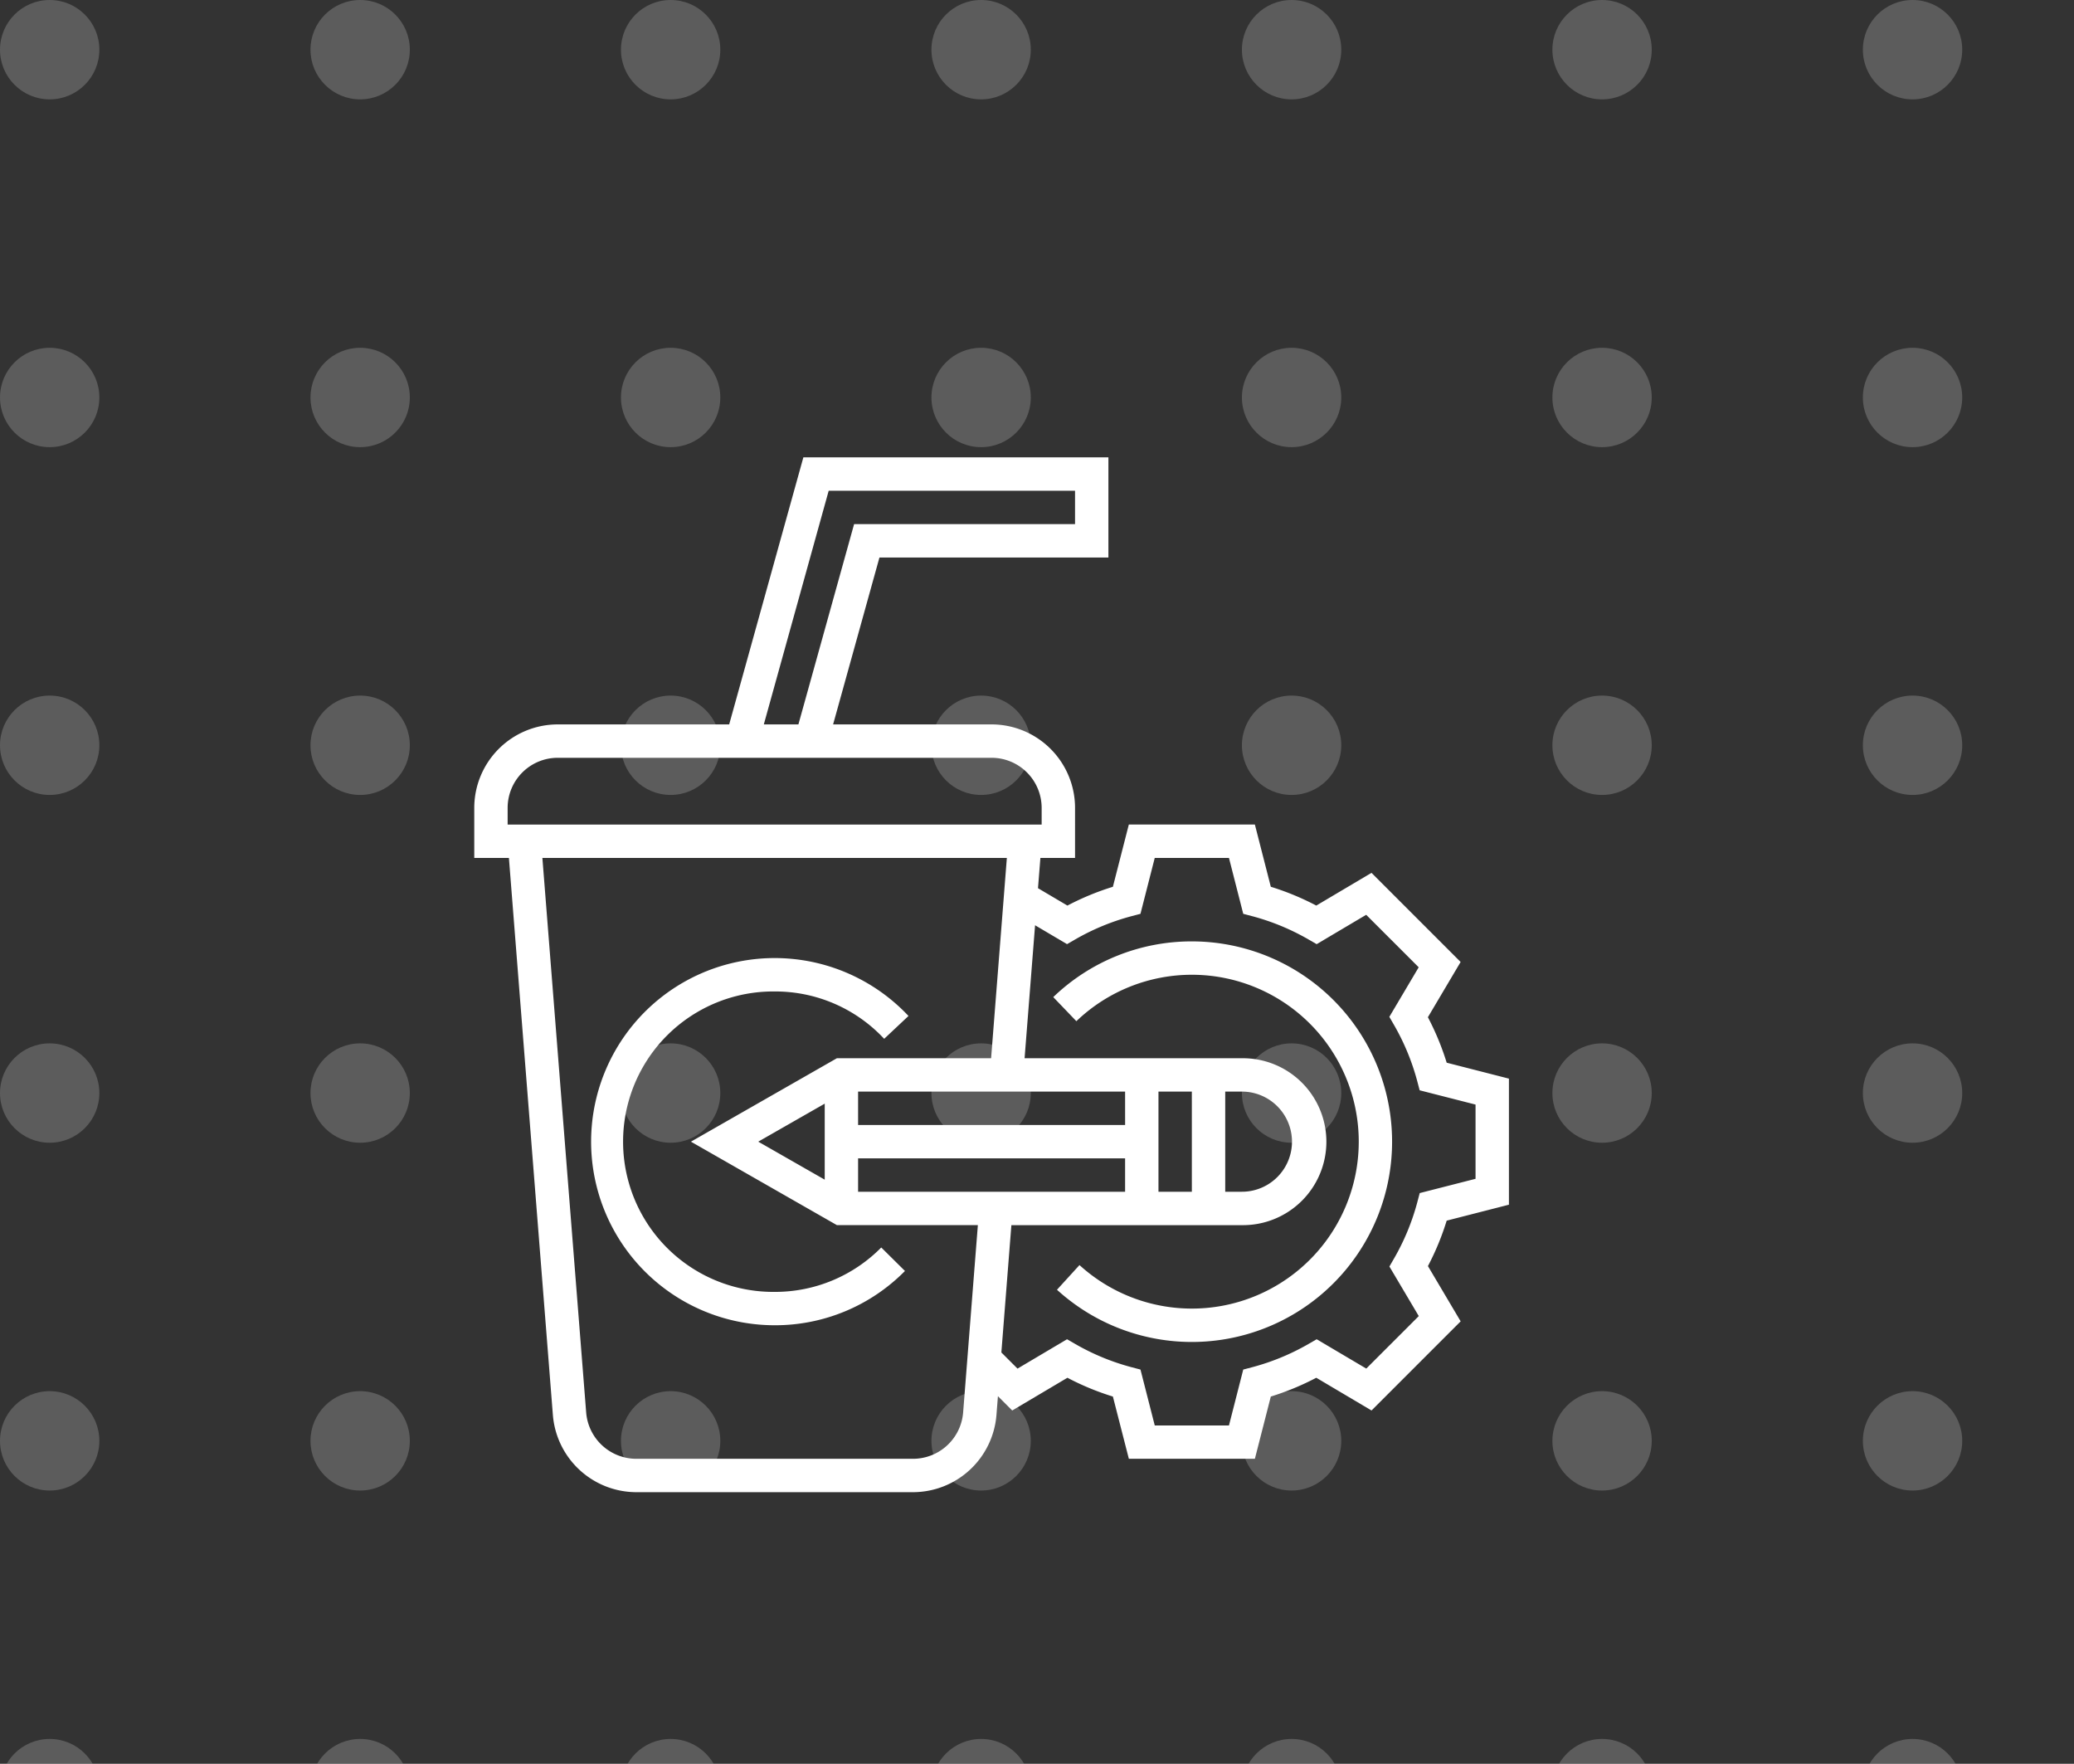 <svg xmlns="http://www.w3.org/2000/svg" xmlns:xlink="http://www.w3.org/1999/xlink" width="167" height="142" viewBox="0 0 167 142">
  <rect x="0" y="0" width="167" height="142" fill="#333333" stroke="none"/>
  <defs>
    <clipPath id="clip-path">
      <rect width="167" height="142" fill="none"/>
    </clipPath>
  </defs>
  <g id="Group_370" data-name="Group 370" transform="translate(-328.5 -1879)">
    <g id="Repeat_Grid_4" data-name="Repeat Grid 4" transform="translate(328.5 1879)" opacity="0.2" clip-path="url(#clip-path)">
      <g transform="translate(-131 -1348)">
        <circle id="Ellipse_1" data-name="Ellipse 1" cx="4" cy="4" r="4" transform="translate(131 1348)" fill="#fff"/>
        <circle id="Ellipse_1-2" data-name="Ellipse 1" cx="4" cy="4" r="4" transform="translate(156 1348)" fill="#fff"/>
        <circle id="Ellipse_1-3" data-name="Ellipse 1" cx="4" cy="4" r="4" transform="translate(181 1348)" fill="#fff"/>
        <circle id="Ellipse_1-4" data-name="Ellipse 1" cx="4" cy="4" r="4" transform="translate(206 1348)" fill="#fff"/>
        <circle id="Ellipse_1-5" data-name="Ellipse 1" cx="4" cy="4" r="4" transform="translate(231 1348)" fill="#fff"/>
        <circle id="Ellipse_1-6" data-name="Ellipse 1" cx="4" cy="4" r="4" transform="translate(256 1348)" fill="#fff"/>
        <circle id="Ellipse_1-7" data-name="Ellipse 1" cx="4" cy="4" r="4" transform="translate(281 1348)" fill="#fff"/>
        <circle id="Ellipse_1-8" data-name="Ellipse 1" cx="4" cy="4" r="4" transform="translate(306 1348)" fill="#fff"/>
        <circle id="Ellipse_1-9" data-name="Ellipse 1" cx="4" cy="4" r="4" transform="translate(331 1348)" fill="#fff"/>
        <circle id="Ellipse_1-10" data-name="Ellipse 1" cx="4" cy="4" r="4" transform="translate(356 1348)" fill="#fff"/>
        <circle id="Ellipse_1-11" data-name="Ellipse 1" cx="4" cy="4" r="4" transform="translate(381 1348)" fill="#fff"/>
        <circle id="Ellipse_1-12" data-name="Ellipse 1" cx="4" cy="4" r="4" transform="translate(406 1348)" fill="#fff"/>
        <circle id="Ellipse_1-13" data-name="Ellipse 1" cx="4" cy="4" r="4" transform="translate(431 1348)" fill="#fff"/>
        <circle id="Ellipse_1-14" data-name="Ellipse 1" cx="4" cy="4" r="4" transform="translate(456 1348)" fill="#fff"/>
        <circle id="Ellipse_1-15" data-name="Ellipse 1" cx="4" cy="4" r="4" transform="translate(481 1348)" fill="#fff"/>
        <circle id="Ellipse_1-16" data-name="Ellipse 1" cx="4" cy="4" r="4" transform="translate(506 1348)" fill="#fff"/>
        <circle id="Ellipse_1-17" data-name="Ellipse 1" cx="4" cy="4" r="4" transform="translate(531 1348)" fill="#fff"/>
        <circle id="Ellipse_1-18" data-name="Ellipse 1" cx="4" cy="4" r="4" transform="translate(556 1348)" fill="#fff"/>
        <circle id="Ellipse_1-19" data-name="Ellipse 1" cx="4" cy="4" r="4" transform="translate(581 1348)" fill="#fff"/>
        <circle id="Ellipse_1-20" data-name="Ellipse 1" cx="4" cy="4" r="4" transform="translate(606 1348)" fill="#fff"/>
        <circle id="Ellipse_1-21" data-name="Ellipse 1" cx="4" cy="4" r="4" transform="translate(631 1348)" fill="#fff"/>
        <circle id="Ellipse_1-22" data-name="Ellipse 1" cx="4" cy="4" r="4" transform="translate(656 1348)" fill="#fff"/>
        <circle id="Ellipse_1-23" data-name="Ellipse 1" cx="4" cy="4" r="4" transform="translate(681 1348)" fill="#fff"/>
        <circle id="Ellipse_1-24" data-name="Ellipse 1" cx="4" cy="4" r="4" transform="translate(706 1348)" fill="#fff"/>
        <circle id="Ellipse_1-25" data-name="Ellipse 1" cx="4" cy="4" r="4" transform="translate(731 1348)" fill="#fff"/>
        <circle id="Ellipse_1-26" data-name="Ellipse 1" cx="4" cy="4" r="4" transform="translate(756 1348)" fill="#fff"/>
        <circle id="Ellipse_1-27" data-name="Ellipse 1" cx="4" cy="4" r="4" transform="translate(781 1348)" fill="#fff"/>
        <circle id="Ellipse_1-28" data-name="Ellipse 1" cx="4" cy="4" r="4" transform="translate(806 1348)" fill="#fff"/>
        <circle id="Ellipse_1-29" data-name="Ellipse 1" cx="4" cy="4" r="4" transform="translate(831 1348)" fill="#fff"/>
        <circle id="Ellipse_1-30" data-name="Ellipse 1" cx="4" cy="4" r="4" transform="translate(856 1348)" fill="#fff"/>
        <circle id="Ellipse_1-31" data-name="Ellipse 1" cx="4" cy="4" r="4" transform="translate(881 1348)" fill="#fff"/>
        <circle id="Ellipse_1-32" data-name="Ellipse 1" cx="4" cy="4" r="4" transform="translate(906 1348)" fill="#fff"/>
        <circle id="Ellipse_1-33" data-name="Ellipse 1" cx="4" cy="4" r="4" transform="translate(931 1348)" fill="#fff"/>
        <circle id="Ellipse_1-34" data-name="Ellipse 1" cx="4" cy="4" r="4" transform="translate(956 1348)" fill="#fff"/>
        <circle id="Ellipse_1-35" data-name="Ellipse 1" cx="4" cy="4" r="4" transform="translate(981 1348)" fill="#fff"/>
        <circle id="Ellipse_1-36" data-name="Ellipse 1" cx="4" cy="4" r="4" transform="translate(1006 1348)" fill="#fff"/>
        <circle id="Ellipse_1-37" data-name="Ellipse 1" cx="4" cy="4" r="4" transform="translate(1031 1348)" fill="#fff"/>
        <circle id="Ellipse_1-38" data-name="Ellipse 1" cx="4" cy="4" r="4" transform="translate(1056 1348)" fill="#fff"/>
        <circle id="Ellipse_1-39" data-name="Ellipse 1" cx="4" cy="4" r="4" transform="translate(1081 1348)" fill="#fff"/>
        <circle id="Ellipse_1-40" data-name="Ellipse 1" cx="4" cy="4" r="4" transform="translate(1106 1348)" fill="#fff"/>
        <circle id="Ellipse_1-41" data-name="Ellipse 1" cx="4" cy="4" r="4" transform="translate(1131 1348)" fill="#fff"/>
        <circle id="Ellipse_1-42" data-name="Ellipse 1" cx="4" cy="4" r="4" transform="translate(1156 1348)" fill="#fff"/>
        <circle id="Ellipse_1-43" data-name="Ellipse 1" cx="4" cy="4" r="4" transform="translate(1181 1348)" fill="#fff"/>
        <circle id="Ellipse_1-44" data-name="Ellipse 1" cx="4" cy="4" r="4" transform="translate(1206 1348)" fill="#fff"/>
        <circle id="Ellipse_1-45" data-name="Ellipse 1" cx="4" cy="4" r="4" transform="translate(1231 1348)" fill="#fff"/>
        <circle id="Ellipse_1-46" data-name="Ellipse 1" cx="4" cy="4" r="4" transform="translate(1256 1348)" fill="#fff"/>
        <circle id="Ellipse_1-47" data-name="Ellipse 1" cx="4" cy="4" r="4" transform="translate(1281 1348)" fill="#fff"/>
        <circle id="Ellipse_1-48" data-name="Ellipse 1" cx="4" cy="4" r="4" transform="translate(1306 1348)" fill="#fff"/>
        <circle id="Ellipse_1-49" data-name="Ellipse 1" cx="4" cy="4" r="4" transform="translate(1331 1348)" fill="#fff"/>
        <circle id="Ellipse_1-50" data-name="Ellipse 1" cx="4" cy="4" r="4" transform="translate(1356 1348)" fill="#fff"/>
        <circle id="Ellipse_1-51" data-name="Ellipse 1" cx="4" cy="4" r="4" transform="translate(1381 1348)" fill="#fff"/>
        <circle id="Ellipse_1-52" data-name="Ellipse 1" cx="4" cy="4" r="4" transform="translate(1406 1348)" fill="#fff"/>
        <circle id="Ellipse_1-53" data-name="Ellipse 1" cx="4" cy="4" r="4" transform="translate(1431 1348)" fill="#fff"/>
        <circle id="Ellipse_1-54" data-name="Ellipse 1" cx="4" cy="4" r="4" transform="translate(1456 1348)" fill="#fff"/>
        <circle id="Ellipse_1-55" data-name="Ellipse 1" cx="4" cy="4" r="4" transform="translate(1481 1348)" fill="#fff"/>
        <circle id="Ellipse_1-56" data-name="Ellipse 1" cx="4" cy="4" r="4" transform="translate(1506 1348)" fill="#fff"/>
        <circle id="Ellipse_1-57" data-name="Ellipse 1" cx="4" cy="4" r="4" transform="translate(1531 1348)" fill="#fff"/>
        <circle id="Ellipse_1-58" data-name="Ellipse 1" cx="4" cy="4" r="4" transform="translate(1556 1348)" fill="#fff"/>
        <circle id="Ellipse_1-59" data-name="Ellipse 1" cx="4" cy="4" r="4" transform="translate(1581 1348)" fill="#fff"/>
        <circle id="Ellipse_1-60" data-name="Ellipse 1" cx="4" cy="4" r="4" transform="translate(1606 1348)" fill="#fff"/>
        <circle id="Ellipse_1-61" data-name="Ellipse 1" cx="4" cy="4" r="4" transform="translate(1631 1348)" fill="#fff"/>
        <circle id="Ellipse_1-62" data-name="Ellipse 1" cx="4" cy="4" r="4" transform="translate(1656 1348)" fill="#fff"/>
        <circle id="Ellipse_1-63" data-name="Ellipse 1" cx="4" cy="4" r="4" transform="translate(1681 1348)" fill="#fff"/>
        <circle id="Ellipse_1-64" data-name="Ellipse 1" cx="4" cy="4" r="4" transform="translate(1706 1348)" fill="#fff"/>
        <circle id="Ellipse_1-65" data-name="Ellipse 1" cx="4" cy="4" r="4" transform="translate(1731 1348)" fill="#fff"/>
        <circle id="Ellipse_1-66" data-name="Ellipse 1" cx="4" cy="4" r="4" transform="translate(1756 1348)" fill="#fff"/>
        <circle id="Ellipse_1-67" data-name="Ellipse 1" cx="4" cy="4" r="4" transform="translate(1781 1348)" fill="#fff"/>
        <circle id="Ellipse_1-68" data-name="Ellipse 1" cx="4" cy="4" r="4" transform="translate(1806 1348)" fill="#fff"/>
      </g>
      <g transform="translate(-131 -1320)">
        <circle id="Ellipse_1-69" data-name="Ellipse 1" cx="4" cy="4" r="4" transform="translate(131 1348)" fill="#fff"/>
        <circle id="Ellipse_1-70" data-name="Ellipse 1" cx="4" cy="4" r="4" transform="translate(156 1348)" fill="#fff"/>
        <circle id="Ellipse_1-71" data-name="Ellipse 1" cx="4" cy="4" r="4" transform="translate(181 1348)" fill="#fff"/>
        <circle id="Ellipse_1-72" data-name="Ellipse 1" cx="4" cy="4" r="4" transform="translate(206 1348)" fill="#fff"/>
        <circle id="Ellipse_1-73" data-name="Ellipse 1" cx="4" cy="4" r="4" transform="translate(231 1348)" fill="#fff"/>
        <circle id="Ellipse_1-74" data-name="Ellipse 1" cx="4" cy="4" r="4" transform="translate(256 1348)" fill="#fff"/>
        <circle id="Ellipse_1-75" data-name="Ellipse 1" cx="4" cy="4" r="4" transform="translate(281 1348)" fill="#fff"/>
        <circle id="Ellipse_1-76" data-name="Ellipse 1" cx="4" cy="4" r="4" transform="translate(306 1348)" fill="#fff"/>
        <circle id="Ellipse_1-77" data-name="Ellipse 1" cx="4" cy="4" r="4" transform="translate(331 1348)" fill="#fff"/>
        <circle id="Ellipse_1-78" data-name="Ellipse 1" cx="4" cy="4" r="4" transform="translate(356 1348)" fill="#fff"/>
        <circle id="Ellipse_1-79" data-name="Ellipse 1" cx="4" cy="4" r="4" transform="translate(381 1348)" fill="#fff"/>
        <circle id="Ellipse_1-80" data-name="Ellipse 1" cx="4" cy="4" r="4" transform="translate(406 1348)" fill="#fff"/>
        <circle id="Ellipse_1-81" data-name="Ellipse 1" cx="4" cy="4" r="4" transform="translate(431 1348)" fill="#fff"/>
        <circle id="Ellipse_1-82" data-name="Ellipse 1" cx="4" cy="4" r="4" transform="translate(456 1348)" fill="#fff"/>
        <circle id="Ellipse_1-83" data-name="Ellipse 1" cx="4" cy="4" r="4" transform="translate(481 1348)" fill="#fff"/>
        <circle id="Ellipse_1-84" data-name="Ellipse 1" cx="4" cy="4" r="4" transform="translate(506 1348)" fill="#fff"/>
        <circle id="Ellipse_1-85" data-name="Ellipse 1" cx="4" cy="4" r="4" transform="translate(531 1348)" fill="#fff"/>
        <circle id="Ellipse_1-86" data-name="Ellipse 1" cx="4" cy="4" r="4" transform="translate(556 1348)" fill="#fff"/>
        <circle id="Ellipse_1-87" data-name="Ellipse 1" cx="4" cy="4" r="4" transform="translate(581 1348)" fill="#fff"/>
        <circle id="Ellipse_1-88" data-name="Ellipse 1" cx="4" cy="4" r="4" transform="translate(606 1348)" fill="#fff"/>
        <circle id="Ellipse_1-89" data-name="Ellipse 1" cx="4" cy="4" r="4" transform="translate(631 1348)" fill="#fff"/>
        <circle id="Ellipse_1-90" data-name="Ellipse 1" cx="4" cy="4" r="4" transform="translate(656 1348)" fill="#fff"/>
        <circle id="Ellipse_1-91" data-name="Ellipse 1" cx="4" cy="4" r="4" transform="translate(681 1348)" fill="#fff"/>
        <circle id="Ellipse_1-92" data-name="Ellipse 1" cx="4" cy="4" r="4" transform="translate(706 1348)" fill="#fff"/>
        <circle id="Ellipse_1-93" data-name="Ellipse 1" cx="4" cy="4" r="4" transform="translate(731 1348)" fill="#fff"/>
        <circle id="Ellipse_1-94" data-name="Ellipse 1" cx="4" cy="4" r="4" transform="translate(756 1348)" fill="#fff"/>
        <circle id="Ellipse_1-95" data-name="Ellipse 1" cx="4" cy="4" r="4" transform="translate(781 1348)" fill="#fff"/>
        <circle id="Ellipse_1-96" data-name="Ellipse 1" cx="4" cy="4" r="4" transform="translate(806 1348)" fill="#fff"/>
        <circle id="Ellipse_1-97" data-name="Ellipse 1" cx="4" cy="4" r="4" transform="translate(831 1348)" fill="#fff"/>
        <circle id="Ellipse_1-98" data-name="Ellipse 1" cx="4" cy="4" r="4" transform="translate(856 1348)" fill="#fff"/>
        <circle id="Ellipse_1-99" data-name="Ellipse 1" cx="4" cy="4" r="4" transform="translate(881 1348)" fill="#fff"/>
        <circle id="Ellipse_1-100" data-name="Ellipse 1" cx="4" cy="4" r="4" transform="translate(906 1348)" fill="#fff"/>
        <circle id="Ellipse_1-101" data-name="Ellipse 1" cx="4" cy="4" r="4" transform="translate(931 1348)" fill="#fff"/>
        <circle id="Ellipse_1-102" data-name="Ellipse 1" cx="4" cy="4" r="4" transform="translate(956 1348)" fill="#fff"/>
        <circle id="Ellipse_1-103" data-name="Ellipse 1" cx="4" cy="4" r="4" transform="translate(981 1348)" fill="#fff"/>
        <circle id="Ellipse_1-104" data-name="Ellipse 1" cx="4" cy="4" r="4" transform="translate(1006 1348)" fill="#fff"/>
        <circle id="Ellipse_1-105" data-name="Ellipse 1" cx="4" cy="4" r="4" transform="translate(1031 1348)" fill="#fff"/>
        <circle id="Ellipse_1-106" data-name="Ellipse 1" cx="4" cy="4" r="4" transform="translate(1056 1348)" fill="#fff"/>
        <circle id="Ellipse_1-107" data-name="Ellipse 1" cx="4" cy="4" r="4" transform="translate(1081 1348)" fill="#fff"/>
        <circle id="Ellipse_1-108" data-name="Ellipse 1" cx="4" cy="4" r="4" transform="translate(1106 1348)" fill="#fff"/>
        <circle id="Ellipse_1-109" data-name="Ellipse 1" cx="4" cy="4" r="4" transform="translate(1131 1348)" fill="#fff"/>
        <circle id="Ellipse_1-110" data-name="Ellipse 1" cx="4" cy="4" r="4" transform="translate(1156 1348)" fill="#fff"/>
        <circle id="Ellipse_1-111" data-name="Ellipse 1" cx="4" cy="4" r="4" transform="translate(1181 1348)" fill="#fff"/>
        <circle id="Ellipse_1-112" data-name="Ellipse 1" cx="4" cy="4" r="4" transform="translate(1206 1348)" fill="#fff"/>
        <circle id="Ellipse_1-113" data-name="Ellipse 1" cx="4" cy="4" r="4" transform="translate(1231 1348)" fill="#fff"/>
        <circle id="Ellipse_1-114" data-name="Ellipse 1" cx="4" cy="4" r="4" transform="translate(1256 1348)" fill="#fff"/>
        <circle id="Ellipse_1-115" data-name="Ellipse 1" cx="4" cy="4" r="4" transform="translate(1281 1348)" fill="#fff"/>
        <circle id="Ellipse_1-116" data-name="Ellipse 1" cx="4" cy="4" r="4" transform="translate(1306 1348)" fill="#fff"/>
        <circle id="Ellipse_1-117" data-name="Ellipse 1" cx="4" cy="4" r="4" transform="translate(1331 1348)" fill="#fff"/>
        <circle id="Ellipse_1-118" data-name="Ellipse 1" cx="4" cy="4" r="4" transform="translate(1356 1348)" fill="#fff"/>
        <circle id="Ellipse_1-119" data-name="Ellipse 1" cx="4" cy="4" r="4" transform="translate(1381 1348)" fill="#fff"/>
        <circle id="Ellipse_1-120" data-name="Ellipse 1" cx="4" cy="4" r="4" transform="translate(1406 1348)" fill="#fff"/>
        <circle id="Ellipse_1-121" data-name="Ellipse 1" cx="4" cy="4" r="4" transform="translate(1431 1348)" fill="#fff"/>
        <circle id="Ellipse_1-122" data-name="Ellipse 1" cx="4" cy="4" r="4" transform="translate(1456 1348)" fill="#fff"/>
        <circle id="Ellipse_1-123" data-name="Ellipse 1" cx="4" cy="4" r="4" transform="translate(1481 1348)" fill="#fff"/>
        <circle id="Ellipse_1-124" data-name="Ellipse 1" cx="4" cy="4" r="4" transform="translate(1506 1348)" fill="#fff"/>
        <circle id="Ellipse_1-125" data-name="Ellipse 1" cx="4" cy="4" r="4" transform="translate(1531 1348)" fill="#fff"/>
        <circle id="Ellipse_1-126" data-name="Ellipse 1" cx="4" cy="4" r="4" transform="translate(1556 1348)" fill="#fff"/>
        <circle id="Ellipse_1-127" data-name="Ellipse 1" cx="4" cy="4" r="4" transform="translate(1581 1348)" fill="#fff"/>
        <circle id="Ellipse_1-128" data-name="Ellipse 1" cx="4" cy="4" r="4" transform="translate(1606 1348)" fill="#fff"/>
        <circle id="Ellipse_1-129" data-name="Ellipse 1" cx="4" cy="4" r="4" transform="translate(1631 1348)" fill="#fff"/>
        <circle id="Ellipse_1-130" data-name="Ellipse 1" cx="4" cy="4" r="4" transform="translate(1656 1348)" fill="#fff"/>
        <circle id="Ellipse_1-131" data-name="Ellipse 1" cx="4" cy="4" r="4" transform="translate(1681 1348)" fill="#fff"/>
        <circle id="Ellipse_1-132" data-name="Ellipse 1" cx="4" cy="4" r="4" transform="translate(1706 1348)" fill="#fff"/>
        <circle id="Ellipse_1-133" data-name="Ellipse 1" cx="4" cy="4" r="4" transform="translate(1731 1348)" fill="#fff"/>
        <circle id="Ellipse_1-134" data-name="Ellipse 1" cx="4" cy="4" r="4" transform="translate(1756 1348)" fill="#fff"/>
        <circle id="Ellipse_1-135" data-name="Ellipse 1" cx="4" cy="4" r="4" transform="translate(1781 1348)" fill="#fff"/>
        <circle id="Ellipse_1-136" data-name="Ellipse 1" cx="4" cy="4" r="4" transform="translate(1806 1348)" fill="#fff"/>
      </g>
      <g transform="translate(-131 -1292)">
        <circle id="Ellipse_1-137" data-name="Ellipse 1" cx="4" cy="4" r="4" transform="translate(131 1348)" fill="#fff"/>
        <circle id="Ellipse_1-138" data-name="Ellipse 1" cx="4" cy="4" r="4" transform="translate(156 1348)" fill="#fff"/>
        <circle id="Ellipse_1-139" data-name="Ellipse 1" cx="4" cy="4" r="4" transform="translate(181 1348)" fill="#fff"/>
        <circle id="Ellipse_1-140" data-name="Ellipse 1" cx="4" cy="4" r="4" transform="translate(206 1348)" fill="#fff"/>
        <circle id="Ellipse_1-141" data-name="Ellipse 1" cx="4" cy="4" r="4" transform="translate(231 1348)" fill="#fff"/>
        <circle id="Ellipse_1-142" data-name="Ellipse 1" cx="4" cy="4" r="4" transform="translate(256 1348)" fill="#fff"/>
        <circle id="Ellipse_1-143" data-name="Ellipse 1" cx="4" cy="4" r="4" transform="translate(281 1348)" fill="#fff"/>
        <circle id="Ellipse_1-144" data-name="Ellipse 1" cx="4" cy="4" r="4" transform="translate(306 1348)" fill="#fff"/>
        <circle id="Ellipse_1-145" data-name="Ellipse 1" cx="4" cy="4" r="4" transform="translate(331 1348)" fill="#fff"/>
        <circle id="Ellipse_1-146" data-name="Ellipse 1" cx="4" cy="4" r="4" transform="translate(356 1348)" fill="#fff"/>
        <circle id="Ellipse_1-147" data-name="Ellipse 1" cx="4" cy="4" r="4" transform="translate(381 1348)" fill="#fff"/>
        <circle id="Ellipse_1-148" data-name="Ellipse 1" cx="4" cy="4" r="4" transform="translate(406 1348)" fill="#fff"/>
        <circle id="Ellipse_1-149" data-name="Ellipse 1" cx="4" cy="4" r="4" transform="translate(431 1348)" fill="#fff"/>
        <circle id="Ellipse_1-150" data-name="Ellipse 1" cx="4" cy="4" r="4" transform="translate(456 1348)" fill="#fff"/>
        <circle id="Ellipse_1-151" data-name="Ellipse 1" cx="4" cy="4" r="4" transform="translate(481 1348)" fill="#fff"/>
        <circle id="Ellipse_1-152" data-name="Ellipse 1" cx="4" cy="4" r="4" transform="translate(506 1348)" fill="#fff"/>
        <circle id="Ellipse_1-153" data-name="Ellipse 1" cx="4" cy="4" r="4" transform="translate(531 1348)" fill="#fff"/>
        <circle id="Ellipse_1-154" data-name="Ellipse 1" cx="4" cy="4" r="4" transform="translate(556 1348)" fill="#fff"/>
        <circle id="Ellipse_1-155" data-name="Ellipse 1" cx="4" cy="4" r="4" transform="translate(581 1348)" fill="#fff"/>
        <circle id="Ellipse_1-156" data-name="Ellipse 1" cx="4" cy="4" r="4" transform="translate(606 1348)" fill="#fff"/>
        <circle id="Ellipse_1-157" data-name="Ellipse 1" cx="4" cy="4" r="4" transform="translate(631 1348)" fill="#fff"/>
        <circle id="Ellipse_1-158" data-name="Ellipse 1" cx="4" cy="4" r="4" transform="translate(656 1348)" fill="#fff"/>
        <circle id="Ellipse_1-159" data-name="Ellipse 1" cx="4" cy="4" r="4" transform="translate(681 1348)" fill="#fff"/>
        <circle id="Ellipse_1-160" data-name="Ellipse 1" cx="4" cy="4" r="4" transform="translate(706 1348)" fill="#fff"/>
        <circle id="Ellipse_1-161" data-name="Ellipse 1" cx="4" cy="4" r="4" transform="translate(731 1348)" fill="#fff"/>
        <circle id="Ellipse_1-162" data-name="Ellipse 1" cx="4" cy="4" r="4" transform="translate(756 1348)" fill="#fff"/>
        <circle id="Ellipse_1-163" data-name="Ellipse 1" cx="4" cy="4" r="4" transform="translate(781 1348)" fill="#fff"/>
        <circle id="Ellipse_1-164" data-name="Ellipse 1" cx="4" cy="4" r="4" transform="translate(806 1348)" fill="#fff"/>
        <circle id="Ellipse_1-165" data-name="Ellipse 1" cx="4" cy="4" r="4" transform="translate(831 1348)" fill="#fff"/>
        <circle id="Ellipse_1-166" data-name="Ellipse 1" cx="4" cy="4" r="4" transform="translate(856 1348)" fill="#fff"/>
        <circle id="Ellipse_1-167" data-name="Ellipse 1" cx="4" cy="4" r="4" transform="translate(881 1348)" fill="#fff"/>
        <circle id="Ellipse_1-168" data-name="Ellipse 1" cx="4" cy="4" r="4" transform="translate(906 1348)" fill="#fff"/>
        <circle id="Ellipse_1-169" data-name="Ellipse 1" cx="4" cy="4" r="4" transform="translate(931 1348)" fill="#fff"/>
        <circle id="Ellipse_1-170" data-name="Ellipse 1" cx="4" cy="4" r="4" transform="translate(956 1348)" fill="#fff"/>
        <circle id="Ellipse_1-171" data-name="Ellipse 1" cx="4" cy="4" r="4" transform="translate(981 1348)" fill="#fff"/>
        <circle id="Ellipse_1-172" data-name="Ellipse 1" cx="4" cy="4" r="4" transform="translate(1006 1348)" fill="#fff"/>
        <circle id="Ellipse_1-173" data-name="Ellipse 1" cx="4" cy="4" r="4" transform="translate(1031 1348)" fill="#fff"/>
        <circle id="Ellipse_1-174" data-name="Ellipse 1" cx="4" cy="4" r="4" transform="translate(1056 1348)" fill="#fff"/>
        <circle id="Ellipse_1-175" data-name="Ellipse 1" cx="4" cy="4" r="4" transform="translate(1081 1348)" fill="#fff"/>
        <circle id="Ellipse_1-176" data-name="Ellipse 1" cx="4" cy="4" r="4" transform="translate(1106 1348)" fill="#fff"/>
        <circle id="Ellipse_1-177" data-name="Ellipse 1" cx="4" cy="4" r="4" transform="translate(1131 1348)" fill="#fff"/>
        <circle id="Ellipse_1-178" data-name="Ellipse 1" cx="4" cy="4" r="4" transform="translate(1156 1348)" fill="#fff"/>
        <circle id="Ellipse_1-179" data-name="Ellipse 1" cx="4" cy="4" r="4" transform="translate(1181 1348)" fill="#fff"/>
        <circle id="Ellipse_1-180" data-name="Ellipse 1" cx="4" cy="4" r="4" transform="translate(1206 1348)" fill="#fff"/>
        <circle id="Ellipse_1-181" data-name="Ellipse 1" cx="4" cy="4" r="4" transform="translate(1231 1348)" fill="#fff"/>
        <circle id="Ellipse_1-182" data-name="Ellipse 1" cx="4" cy="4" r="4" transform="translate(1256 1348)" fill="#fff"/>
        <circle id="Ellipse_1-183" data-name="Ellipse 1" cx="4" cy="4" r="4" transform="translate(1281 1348)" fill="#fff"/>
        <circle id="Ellipse_1-184" data-name="Ellipse 1" cx="4" cy="4" r="4" transform="translate(1306 1348)" fill="#fff"/>
        <circle id="Ellipse_1-185" data-name="Ellipse 1" cx="4" cy="4" r="4" transform="translate(1331 1348)" fill="#fff"/>
        <circle id="Ellipse_1-186" data-name="Ellipse 1" cx="4" cy="4" r="4" transform="translate(1356 1348)" fill="#fff"/>
        <circle id="Ellipse_1-187" data-name="Ellipse 1" cx="4" cy="4" r="4" transform="translate(1381 1348)" fill="#fff"/>
        <circle id="Ellipse_1-188" data-name="Ellipse 1" cx="4" cy="4" r="4" transform="translate(1406 1348)" fill="#fff"/>
        <circle id="Ellipse_1-189" data-name="Ellipse 1" cx="4" cy="4" r="4" transform="translate(1431 1348)" fill="#fff"/>
        <circle id="Ellipse_1-190" data-name="Ellipse 1" cx="4" cy="4" r="4" transform="translate(1456 1348)" fill="#fff"/>
        <circle id="Ellipse_1-191" data-name="Ellipse 1" cx="4" cy="4" r="4" transform="translate(1481 1348)" fill="#fff"/>
        <circle id="Ellipse_1-192" data-name="Ellipse 1" cx="4" cy="4" r="4" transform="translate(1506 1348)" fill="#fff"/>
        <circle id="Ellipse_1-193" data-name="Ellipse 1" cx="4" cy="4" r="4" transform="translate(1531 1348)" fill="#fff"/>
        <circle id="Ellipse_1-194" data-name="Ellipse 1" cx="4" cy="4" r="4" transform="translate(1556 1348)" fill="#fff"/>
        <circle id="Ellipse_1-195" data-name="Ellipse 1" cx="4" cy="4" r="4" transform="translate(1581 1348)" fill="#fff"/>
        <circle id="Ellipse_1-196" data-name="Ellipse 1" cx="4" cy="4" r="4" transform="translate(1606 1348)" fill="#fff"/>
        <circle id="Ellipse_1-197" data-name="Ellipse 1" cx="4" cy="4" r="4" transform="translate(1631 1348)" fill="#fff"/>
        <circle id="Ellipse_1-198" data-name="Ellipse 1" cx="4" cy="4" r="4" transform="translate(1656 1348)" fill="#fff"/>
        <circle id="Ellipse_1-199" data-name="Ellipse 1" cx="4" cy="4" r="4" transform="translate(1681 1348)" fill="#fff"/>
        <circle id="Ellipse_1-200" data-name="Ellipse 1" cx="4" cy="4" r="4" transform="translate(1706 1348)" fill="#fff"/>
        <circle id="Ellipse_1-201" data-name="Ellipse 1" cx="4" cy="4" r="4" transform="translate(1731 1348)" fill="#fff"/>
        <circle id="Ellipse_1-202" data-name="Ellipse 1" cx="4" cy="4" r="4" transform="translate(1756 1348)" fill="#fff"/>
        <circle id="Ellipse_1-203" data-name="Ellipse 1" cx="4" cy="4" r="4" transform="translate(1781 1348)" fill="#fff"/>
        <circle id="Ellipse_1-204" data-name="Ellipse 1" cx="4" cy="4" r="4" transform="translate(1806 1348)" fill="#fff"/>
      </g>
      <g transform="translate(-131 -1264)">
        <circle id="Ellipse_1-205" data-name="Ellipse 1" cx="4" cy="4" r="4" transform="translate(131 1348)" fill="#fff"/>
        <circle id="Ellipse_1-206" data-name="Ellipse 1" cx="4" cy="4" r="4" transform="translate(156 1348)" fill="#fff"/>
        <circle id="Ellipse_1-207" data-name="Ellipse 1" cx="4" cy="4" r="4" transform="translate(181 1348)" fill="#fff"/>
        <circle id="Ellipse_1-208" data-name="Ellipse 1" cx="4" cy="4" r="4" transform="translate(206 1348)" fill="#fff"/>
        <circle id="Ellipse_1-209" data-name="Ellipse 1" cx="4" cy="4" r="4" transform="translate(231 1348)" fill="#fff"/>
        <circle id="Ellipse_1-210" data-name="Ellipse 1" cx="4" cy="4" r="4" transform="translate(256 1348)" fill="#fff"/>
        <circle id="Ellipse_1-211" data-name="Ellipse 1" cx="4" cy="4" r="4" transform="translate(281 1348)" fill="#fff"/>
        <circle id="Ellipse_1-212" data-name="Ellipse 1" cx="4" cy="4" r="4" transform="translate(306 1348)" fill="#fff"/>
        <circle id="Ellipse_1-213" data-name="Ellipse 1" cx="4" cy="4" r="4" transform="translate(331 1348)" fill="#fff"/>
        <circle id="Ellipse_1-214" data-name="Ellipse 1" cx="4" cy="4" r="4" transform="translate(356 1348)" fill="#fff"/>
        <circle id="Ellipse_1-215" data-name="Ellipse 1" cx="4" cy="4" r="4" transform="translate(381 1348)" fill="#fff"/>
        <circle id="Ellipse_1-216" data-name="Ellipse 1" cx="4" cy="4" r="4" transform="translate(406 1348)" fill="#fff"/>
        <circle id="Ellipse_1-217" data-name="Ellipse 1" cx="4" cy="4" r="4" transform="translate(431 1348)" fill="#fff"/>
        <circle id="Ellipse_1-218" data-name="Ellipse 1" cx="4" cy="4" r="4" transform="translate(456 1348)" fill="#fff"/>
        <circle id="Ellipse_1-219" data-name="Ellipse 1" cx="4" cy="4" r="4" transform="translate(481 1348)" fill="#fff"/>
        <circle id="Ellipse_1-220" data-name="Ellipse 1" cx="4" cy="4" r="4" transform="translate(506 1348)" fill="#fff"/>
        <circle id="Ellipse_1-221" data-name="Ellipse 1" cx="4" cy="4" r="4" transform="translate(531 1348)" fill="#fff"/>
        <circle id="Ellipse_1-222" data-name="Ellipse 1" cx="4" cy="4" r="4" transform="translate(556 1348)" fill="#fff"/>
        <circle id="Ellipse_1-223" data-name="Ellipse 1" cx="4" cy="4" r="4" transform="translate(581 1348)" fill="#fff"/>
        <circle id="Ellipse_1-224" data-name="Ellipse 1" cx="4" cy="4" r="4" transform="translate(606 1348)" fill="#fff"/>
        <circle id="Ellipse_1-225" data-name="Ellipse 1" cx="4" cy="4" r="4" transform="translate(631 1348)" fill="#fff"/>
        <circle id="Ellipse_1-226" data-name="Ellipse 1" cx="4" cy="4" r="4" transform="translate(656 1348)" fill="#fff"/>
        <circle id="Ellipse_1-227" data-name="Ellipse 1" cx="4" cy="4" r="4" transform="translate(681 1348)" fill="#fff"/>
        <circle id="Ellipse_1-228" data-name="Ellipse 1" cx="4" cy="4" r="4" transform="translate(706 1348)" fill="#fff"/>
        <circle id="Ellipse_1-229" data-name="Ellipse 1" cx="4" cy="4" r="4" transform="translate(731 1348)" fill="#fff"/>
        <circle id="Ellipse_1-230" data-name="Ellipse 1" cx="4" cy="4" r="4" transform="translate(756 1348)" fill="#fff"/>
        <circle id="Ellipse_1-231" data-name="Ellipse 1" cx="4" cy="4" r="4" transform="translate(781 1348)" fill="#fff"/>
        <circle id="Ellipse_1-232" data-name="Ellipse 1" cx="4" cy="4" r="4" transform="translate(806 1348)" fill="#fff"/>
        <circle id="Ellipse_1-233" data-name="Ellipse 1" cx="4" cy="4" r="4" transform="translate(831 1348)" fill="#fff"/>
        <circle id="Ellipse_1-234" data-name="Ellipse 1" cx="4" cy="4" r="4" transform="translate(856 1348)" fill="#fff"/>
        <circle id="Ellipse_1-235" data-name="Ellipse 1" cx="4" cy="4" r="4" transform="translate(881 1348)" fill="#fff"/>
        <circle id="Ellipse_1-236" data-name="Ellipse 1" cx="4" cy="4" r="4" transform="translate(906 1348)" fill="#fff"/>
        <circle id="Ellipse_1-237" data-name="Ellipse 1" cx="4" cy="4" r="4" transform="translate(931 1348)" fill="#fff"/>
        <circle id="Ellipse_1-238" data-name="Ellipse 1" cx="4" cy="4" r="4" transform="translate(956 1348)" fill="#fff"/>
        <circle id="Ellipse_1-239" data-name="Ellipse 1" cx="4" cy="4" r="4" transform="translate(981 1348)" fill="#fff"/>
        <circle id="Ellipse_1-240" data-name="Ellipse 1" cx="4" cy="4" r="4" transform="translate(1006 1348)" fill="#fff"/>
        <circle id="Ellipse_1-241" data-name="Ellipse 1" cx="4" cy="4" r="4" transform="translate(1031 1348)" fill="#fff"/>
        <circle id="Ellipse_1-242" data-name="Ellipse 1" cx="4" cy="4" r="4" transform="translate(1056 1348)" fill="#fff"/>
        <circle id="Ellipse_1-243" data-name="Ellipse 1" cx="4" cy="4" r="4" transform="translate(1081 1348)" fill="#fff"/>
        <circle id="Ellipse_1-244" data-name="Ellipse 1" cx="4" cy="4" r="4" transform="translate(1106 1348)" fill="#fff"/>
        <circle id="Ellipse_1-245" data-name="Ellipse 1" cx="4" cy="4" r="4" transform="translate(1131 1348)" fill="#fff"/>
        <circle id="Ellipse_1-246" data-name="Ellipse 1" cx="4" cy="4" r="4" transform="translate(1156 1348)" fill="#fff"/>
        <circle id="Ellipse_1-247" data-name="Ellipse 1" cx="4" cy="4" r="4" transform="translate(1181 1348)" fill="#fff"/>
        <circle id="Ellipse_1-248" data-name="Ellipse 1" cx="4" cy="4" r="4" transform="translate(1206 1348)" fill="#fff"/>
        <circle id="Ellipse_1-249" data-name="Ellipse 1" cx="4" cy="4" r="4" transform="translate(1231 1348)" fill="#fff"/>
        <circle id="Ellipse_1-250" data-name="Ellipse 1" cx="4" cy="4" r="4" transform="translate(1256 1348)" fill="#fff"/>
        <circle id="Ellipse_1-251" data-name="Ellipse 1" cx="4" cy="4" r="4" transform="translate(1281 1348)" fill="#fff"/>
        <circle id="Ellipse_1-252" data-name="Ellipse 1" cx="4" cy="4" r="4" transform="translate(1306 1348)" fill="#fff"/>
        <circle id="Ellipse_1-253" data-name="Ellipse 1" cx="4" cy="4" r="4" transform="translate(1331 1348)" fill="#fff"/>
        <circle id="Ellipse_1-254" data-name="Ellipse 1" cx="4" cy="4" r="4" transform="translate(1356 1348)" fill="#fff"/>
        <circle id="Ellipse_1-255" data-name="Ellipse 1" cx="4" cy="4" r="4" transform="translate(1381 1348)" fill="#fff"/>
        <circle id="Ellipse_1-256" data-name="Ellipse 1" cx="4" cy="4" r="4" transform="translate(1406 1348)" fill="#fff"/>
        <circle id="Ellipse_1-257" data-name="Ellipse 1" cx="4" cy="4" r="4" transform="translate(1431 1348)" fill="#fff"/>
        <circle id="Ellipse_1-258" data-name="Ellipse 1" cx="4" cy="4" r="4" transform="translate(1456 1348)" fill="#fff"/>
        <circle id="Ellipse_1-259" data-name="Ellipse 1" cx="4" cy="4" r="4" transform="translate(1481 1348)" fill="#fff"/>
        <circle id="Ellipse_1-260" data-name="Ellipse 1" cx="4" cy="4" r="4" transform="translate(1506 1348)" fill="#fff"/>
        <circle id="Ellipse_1-261" data-name="Ellipse 1" cx="4" cy="4" r="4" transform="translate(1531 1348)" fill="#fff"/>
        <circle id="Ellipse_1-262" data-name="Ellipse 1" cx="4" cy="4" r="4" transform="translate(1556 1348)" fill="#fff"/>
        <circle id="Ellipse_1-263" data-name="Ellipse 1" cx="4" cy="4" r="4" transform="translate(1581 1348)" fill="#fff"/>
        <circle id="Ellipse_1-264" data-name="Ellipse 1" cx="4" cy="4" r="4" transform="translate(1606 1348)" fill="#fff"/>
        <circle id="Ellipse_1-265" data-name="Ellipse 1" cx="4" cy="4" r="4" transform="translate(1631 1348)" fill="#fff"/>
        <circle id="Ellipse_1-266" data-name="Ellipse 1" cx="4" cy="4" r="4" transform="translate(1656 1348)" fill="#fff"/>
        <circle id="Ellipse_1-267" data-name="Ellipse 1" cx="4" cy="4" r="4" transform="translate(1681 1348)" fill="#fff"/>
        <circle id="Ellipse_1-268" data-name="Ellipse 1" cx="4" cy="4" r="4" transform="translate(1706 1348)" fill="#fff"/>
        <circle id="Ellipse_1-269" data-name="Ellipse 1" cx="4" cy="4" r="4" transform="translate(1731 1348)" fill="#fff"/>
        <circle id="Ellipse_1-270" data-name="Ellipse 1" cx="4" cy="4" r="4" transform="translate(1756 1348)" fill="#fff"/>
        <circle id="Ellipse_1-271" data-name="Ellipse 1" cx="4" cy="4" r="4" transform="translate(1781 1348)" fill="#fff"/>
        <circle id="Ellipse_1-272" data-name="Ellipse 1" cx="4" cy="4" r="4" transform="translate(1806 1348)" fill="#fff"/>
      </g>
      <g transform="translate(-131 -1236)">
        <circle id="Ellipse_1-273" data-name="Ellipse 1" cx="4" cy="4" r="4" transform="translate(131 1348)" fill="#fff"/>
        <circle id="Ellipse_1-274" data-name="Ellipse 1" cx="4" cy="4" r="4" transform="translate(156 1348)" fill="#fff"/>
        <circle id="Ellipse_1-275" data-name="Ellipse 1" cx="4" cy="4" r="4" transform="translate(181 1348)" fill="#fff"/>
        <circle id="Ellipse_1-276" data-name="Ellipse 1" cx="4" cy="4" r="4" transform="translate(206 1348)" fill="#fff"/>
        <circle id="Ellipse_1-277" data-name="Ellipse 1" cx="4" cy="4" r="4" transform="translate(231 1348)" fill="#fff"/>
        <circle id="Ellipse_1-278" data-name="Ellipse 1" cx="4" cy="4" r="4" transform="translate(256 1348)" fill="#fff"/>
        <circle id="Ellipse_1-279" data-name="Ellipse 1" cx="4" cy="4" r="4" transform="translate(281 1348)" fill="#fff"/>
        <circle id="Ellipse_1-280" data-name="Ellipse 1" cx="4" cy="4" r="4" transform="translate(306 1348)" fill="#fff"/>
        <circle id="Ellipse_1-281" data-name="Ellipse 1" cx="4" cy="4" r="4" transform="translate(331 1348)" fill="#fff"/>
        <circle id="Ellipse_1-282" data-name="Ellipse 1" cx="4" cy="4" r="4" transform="translate(356 1348)" fill="#fff"/>
        <circle id="Ellipse_1-283" data-name="Ellipse 1" cx="4" cy="4" r="4" transform="translate(381 1348)" fill="#fff"/>
        <circle id="Ellipse_1-284" data-name="Ellipse 1" cx="4" cy="4" r="4" transform="translate(406 1348)" fill="#fff"/>
        <circle id="Ellipse_1-285" data-name="Ellipse 1" cx="4" cy="4" r="4" transform="translate(431 1348)" fill="#fff"/>
        <circle id="Ellipse_1-286" data-name="Ellipse 1" cx="4" cy="4" r="4" transform="translate(456 1348)" fill="#fff"/>
        <circle id="Ellipse_1-287" data-name="Ellipse 1" cx="4" cy="4" r="4" transform="translate(481 1348)" fill="#fff"/>
        <circle id="Ellipse_1-288" data-name="Ellipse 1" cx="4" cy="4" r="4" transform="translate(506 1348)" fill="#fff"/>
        <circle id="Ellipse_1-289" data-name="Ellipse 1" cx="4" cy="4" r="4" transform="translate(531 1348)" fill="#fff"/>
        <circle id="Ellipse_1-290" data-name="Ellipse 1" cx="4" cy="4" r="4" transform="translate(556 1348)" fill="#fff"/>
        <circle id="Ellipse_1-291" data-name="Ellipse 1" cx="4" cy="4" r="4" transform="translate(581 1348)" fill="#fff"/>
        <circle id="Ellipse_1-292" data-name="Ellipse 1" cx="4" cy="4" r="4" transform="translate(606 1348)" fill="#fff"/>
        <circle id="Ellipse_1-293" data-name="Ellipse 1" cx="4" cy="4" r="4" transform="translate(631 1348)" fill="#fff"/>
        <circle id="Ellipse_1-294" data-name="Ellipse 1" cx="4" cy="4" r="4" transform="translate(656 1348)" fill="#fff"/>
        <circle id="Ellipse_1-295" data-name="Ellipse 1" cx="4" cy="4" r="4" transform="translate(681 1348)" fill="#fff"/>
        <circle id="Ellipse_1-296" data-name="Ellipse 1" cx="4" cy="4" r="4" transform="translate(706 1348)" fill="#fff"/>
        <circle id="Ellipse_1-297" data-name="Ellipse 1" cx="4" cy="4" r="4" transform="translate(731 1348)" fill="#fff"/>
        <circle id="Ellipse_1-298" data-name="Ellipse 1" cx="4" cy="4" r="4" transform="translate(756 1348)" fill="#fff"/>
        <circle id="Ellipse_1-299" data-name="Ellipse 1" cx="4" cy="4" r="4" transform="translate(781 1348)" fill="#fff"/>
        <circle id="Ellipse_1-300" data-name="Ellipse 1" cx="4" cy="4" r="4" transform="translate(806 1348)" fill="#fff"/>
        <circle id="Ellipse_1-301" data-name="Ellipse 1" cx="4" cy="4" r="4" transform="translate(831 1348)" fill="#fff"/>
        <circle id="Ellipse_1-302" data-name="Ellipse 1" cx="4" cy="4" r="4" transform="translate(856 1348)" fill="#fff"/>
        <circle id="Ellipse_1-303" data-name="Ellipse 1" cx="4" cy="4" r="4" transform="translate(881 1348)" fill="#fff"/>
        <circle id="Ellipse_1-304" data-name="Ellipse 1" cx="4" cy="4" r="4" transform="translate(906 1348)" fill="#fff"/>
        <circle id="Ellipse_1-305" data-name="Ellipse 1" cx="4" cy="4" r="4" transform="translate(931 1348)" fill="#fff"/>
        <circle id="Ellipse_1-306" data-name="Ellipse 1" cx="4" cy="4" r="4" transform="translate(956 1348)" fill="#fff"/>
        <circle id="Ellipse_1-307" data-name="Ellipse 1" cx="4" cy="4" r="4" transform="translate(981 1348)" fill="#fff"/>
        <circle id="Ellipse_1-308" data-name="Ellipse 1" cx="4" cy="4" r="4" transform="translate(1006 1348)" fill="#fff"/>
        <circle id="Ellipse_1-309" data-name="Ellipse 1" cx="4" cy="4" r="4" transform="translate(1031 1348)" fill="#fff"/>
        <circle id="Ellipse_1-310" data-name="Ellipse 1" cx="4" cy="4" r="4" transform="translate(1056 1348)" fill="#fff"/>
        <circle id="Ellipse_1-311" data-name="Ellipse 1" cx="4" cy="4" r="4" transform="translate(1081 1348)" fill="#fff"/>
        <circle id="Ellipse_1-312" data-name="Ellipse 1" cx="4" cy="4" r="4" transform="translate(1106 1348)" fill="#fff"/>
        <circle id="Ellipse_1-313" data-name="Ellipse 1" cx="4" cy="4" r="4" transform="translate(1131 1348)" fill="#fff"/>
        <circle id="Ellipse_1-314" data-name="Ellipse 1" cx="4" cy="4" r="4" transform="translate(1156 1348)" fill="#fff"/>
        <circle id="Ellipse_1-315" data-name="Ellipse 1" cx="4" cy="4" r="4" transform="translate(1181 1348)" fill="#fff"/>
        <circle id="Ellipse_1-316" data-name="Ellipse 1" cx="4" cy="4" r="4" transform="translate(1206 1348)" fill="#fff"/>
        <circle id="Ellipse_1-317" data-name="Ellipse 1" cx="4" cy="4" r="4" transform="translate(1231 1348)" fill="#fff"/>
        <circle id="Ellipse_1-318" data-name="Ellipse 1" cx="4" cy="4" r="4" transform="translate(1256 1348)" fill="#fff"/>
        <circle id="Ellipse_1-319" data-name="Ellipse 1" cx="4" cy="4" r="4" transform="translate(1281 1348)" fill="#fff"/>
        <circle id="Ellipse_1-320" data-name="Ellipse 1" cx="4" cy="4" r="4" transform="translate(1306 1348)" fill="#fff"/>
        <circle id="Ellipse_1-321" data-name="Ellipse 1" cx="4" cy="4" r="4" transform="translate(1331 1348)" fill="#fff"/>
        <circle id="Ellipse_1-322" data-name="Ellipse 1" cx="4" cy="4" r="4" transform="translate(1356 1348)" fill="#fff"/>
        <circle id="Ellipse_1-323" data-name="Ellipse 1" cx="4" cy="4" r="4" transform="translate(1381 1348)" fill="#fff"/>
        <circle id="Ellipse_1-324" data-name="Ellipse 1" cx="4" cy="4" r="4" transform="translate(1406 1348)" fill="#fff"/>
        <circle id="Ellipse_1-325" data-name="Ellipse 1" cx="4" cy="4" r="4" transform="translate(1431 1348)" fill="#fff"/>
        <circle id="Ellipse_1-326" data-name="Ellipse 1" cx="4" cy="4" r="4" transform="translate(1456 1348)" fill="#fff"/>
        <circle id="Ellipse_1-327" data-name="Ellipse 1" cx="4" cy="4" r="4" transform="translate(1481 1348)" fill="#fff"/>
        <circle id="Ellipse_1-328" data-name="Ellipse 1" cx="4" cy="4" r="4" transform="translate(1506 1348)" fill="#fff"/>
        <circle id="Ellipse_1-329" data-name="Ellipse 1" cx="4" cy="4" r="4" transform="translate(1531 1348)" fill="#fff"/>
        <circle id="Ellipse_1-330" data-name="Ellipse 1" cx="4" cy="4" r="4" transform="translate(1556 1348)" fill="#fff"/>
        <circle id="Ellipse_1-331" data-name="Ellipse 1" cx="4" cy="4" r="4" transform="translate(1581 1348)" fill="#fff"/>
        <circle id="Ellipse_1-332" data-name="Ellipse 1" cx="4" cy="4" r="4" transform="translate(1606 1348)" fill="#fff"/>
        <circle id="Ellipse_1-333" data-name="Ellipse 1" cx="4" cy="4" r="4" transform="translate(1631 1348)" fill="#fff"/>
        <circle id="Ellipse_1-334" data-name="Ellipse 1" cx="4" cy="4" r="4" transform="translate(1656 1348)" fill="#fff"/>
        <circle id="Ellipse_1-335" data-name="Ellipse 1" cx="4" cy="4" r="4" transform="translate(1681 1348)" fill="#fff"/>
        <circle id="Ellipse_1-336" data-name="Ellipse 1" cx="4" cy="4" r="4" transform="translate(1706 1348)" fill="#fff"/>
        <circle id="Ellipse_1-337" data-name="Ellipse 1" cx="4" cy="4" r="4" transform="translate(1731 1348)" fill="#fff"/>
        <circle id="Ellipse_1-338" data-name="Ellipse 1" cx="4" cy="4" r="4" transform="translate(1756 1348)" fill="#fff"/>
        <circle id="Ellipse_1-339" data-name="Ellipse 1" cx="4" cy="4" r="4" transform="translate(1781 1348)" fill="#fff"/>
        <circle id="Ellipse_1-340" data-name="Ellipse 1" cx="4" cy="4" r="4" transform="translate(1806 1348)" fill="#fff"/>
      </g>
      <g transform="translate(-131 -1208)">
        <circle id="Ellipse_1-341" data-name="Ellipse 1" cx="4" cy="4" r="4" transform="translate(131 1348)" fill="#fff"/>
        <circle id="Ellipse_1-342" data-name="Ellipse 1" cx="4" cy="4" r="4" transform="translate(156 1348)" fill="#fff"/>
        <circle id="Ellipse_1-343" data-name="Ellipse 1" cx="4" cy="4" r="4" transform="translate(181 1348)" fill="#fff"/>
        <circle id="Ellipse_1-344" data-name="Ellipse 1" cx="4" cy="4" r="4" transform="translate(206 1348)" fill="#fff"/>
        <circle id="Ellipse_1-345" data-name="Ellipse 1" cx="4" cy="4" r="4" transform="translate(231 1348)" fill="#fff"/>
        <circle id="Ellipse_1-346" data-name="Ellipse 1" cx="4" cy="4" r="4" transform="translate(256 1348)" fill="#fff"/>
        <circle id="Ellipse_1-347" data-name="Ellipse 1" cx="4" cy="4" r="4" transform="translate(281 1348)" fill="#fff"/>
        <circle id="Ellipse_1-348" data-name="Ellipse 1" cx="4" cy="4" r="4" transform="translate(306 1348)" fill="#fff"/>
        <circle id="Ellipse_1-349" data-name="Ellipse 1" cx="4" cy="4" r="4" transform="translate(331 1348)" fill="#fff"/>
        <circle id="Ellipse_1-350" data-name="Ellipse 1" cx="4" cy="4" r="4" transform="translate(356 1348)" fill="#fff"/>
        <circle id="Ellipse_1-351" data-name="Ellipse 1" cx="4" cy="4" r="4" transform="translate(381 1348)" fill="#fff"/>
        <circle id="Ellipse_1-352" data-name="Ellipse 1" cx="4" cy="4" r="4" transform="translate(406 1348)" fill="#fff"/>
        <circle id="Ellipse_1-353" data-name="Ellipse 1" cx="4" cy="4" r="4" transform="translate(431 1348)" fill="#fff"/>
        <circle id="Ellipse_1-354" data-name="Ellipse 1" cx="4" cy="4" r="4" transform="translate(456 1348)" fill="#fff"/>
        <circle id="Ellipse_1-355" data-name="Ellipse 1" cx="4" cy="4" r="4" transform="translate(481 1348)" fill="#fff"/>
        <circle id="Ellipse_1-356" data-name="Ellipse 1" cx="4" cy="4" r="4" transform="translate(506 1348)" fill="#fff"/>
        <circle id="Ellipse_1-357" data-name="Ellipse 1" cx="4" cy="4" r="4" transform="translate(531 1348)" fill="#fff"/>
        <circle id="Ellipse_1-358" data-name="Ellipse 1" cx="4" cy="4" r="4" transform="translate(556 1348)" fill="#fff"/>
        <circle id="Ellipse_1-359" data-name="Ellipse 1" cx="4" cy="4" r="4" transform="translate(581 1348)" fill="#fff"/>
        <circle id="Ellipse_1-360" data-name="Ellipse 1" cx="4" cy="4" r="4" transform="translate(606 1348)" fill="#fff"/>
        <circle id="Ellipse_1-361" data-name="Ellipse 1" cx="4" cy="4" r="4" transform="translate(631 1348)" fill="#fff"/>
        <circle id="Ellipse_1-362" data-name="Ellipse 1" cx="4" cy="4" r="4" transform="translate(656 1348)" fill="#fff"/>
        <circle id="Ellipse_1-363" data-name="Ellipse 1" cx="4" cy="4" r="4" transform="translate(681 1348)" fill="#fff"/>
        <circle id="Ellipse_1-364" data-name="Ellipse 1" cx="4" cy="4" r="4" transform="translate(706 1348)" fill="#fff"/>
        <circle id="Ellipse_1-365" data-name="Ellipse 1" cx="4" cy="4" r="4" transform="translate(731 1348)" fill="#fff"/>
        <circle id="Ellipse_1-366" data-name="Ellipse 1" cx="4" cy="4" r="4" transform="translate(756 1348)" fill="#fff"/>
        <circle id="Ellipse_1-367" data-name="Ellipse 1" cx="4" cy="4" r="4" transform="translate(781 1348)" fill="#fff"/>
        <circle id="Ellipse_1-368" data-name="Ellipse 1" cx="4" cy="4" r="4" transform="translate(806 1348)" fill="#fff"/>
        <circle id="Ellipse_1-369" data-name="Ellipse 1" cx="4" cy="4" r="4" transform="translate(831 1348)" fill="#fff"/>
        <circle id="Ellipse_1-370" data-name="Ellipse 1" cx="4" cy="4" r="4" transform="translate(856 1348)" fill="#fff"/>
        <circle id="Ellipse_1-371" data-name="Ellipse 1" cx="4" cy="4" r="4" transform="translate(881 1348)" fill="#fff"/>
        <circle id="Ellipse_1-372" data-name="Ellipse 1" cx="4" cy="4" r="4" transform="translate(906 1348)" fill="#fff"/>
        <circle id="Ellipse_1-373" data-name="Ellipse 1" cx="4" cy="4" r="4" transform="translate(931 1348)" fill="#fff"/>
        <circle id="Ellipse_1-374" data-name="Ellipse 1" cx="4" cy="4" r="4" transform="translate(956 1348)" fill="#fff"/>
        <circle id="Ellipse_1-375" data-name="Ellipse 1" cx="4" cy="4" r="4" transform="translate(981 1348)" fill="#fff"/>
        <circle id="Ellipse_1-376" data-name="Ellipse 1" cx="4" cy="4" r="4" transform="translate(1006 1348)" fill="#fff"/>
        <circle id="Ellipse_1-377" data-name="Ellipse 1" cx="4" cy="4" r="4" transform="translate(1031 1348)" fill="#fff"/>
        <circle id="Ellipse_1-378" data-name="Ellipse 1" cx="4" cy="4" r="4" transform="translate(1056 1348)" fill="#fff"/>
        <circle id="Ellipse_1-379" data-name="Ellipse 1" cx="4" cy="4" r="4" transform="translate(1081 1348)" fill="#fff"/>
        <circle id="Ellipse_1-380" data-name="Ellipse 1" cx="4" cy="4" r="4" transform="translate(1106 1348)" fill="#fff"/>
        <circle id="Ellipse_1-381" data-name="Ellipse 1" cx="4" cy="4" r="4" transform="translate(1131 1348)" fill="#fff"/>
        <circle id="Ellipse_1-382" data-name="Ellipse 1" cx="4" cy="4" r="4" transform="translate(1156 1348)" fill="#fff"/>
        <circle id="Ellipse_1-383" data-name="Ellipse 1" cx="4" cy="4" r="4" transform="translate(1181 1348)" fill="#fff"/>
        <circle id="Ellipse_1-384" data-name="Ellipse 1" cx="4" cy="4" r="4" transform="translate(1206 1348)" fill="#fff"/>
        <circle id="Ellipse_1-385" data-name="Ellipse 1" cx="4" cy="4" r="4" transform="translate(1231 1348)" fill="#fff"/>
        <circle id="Ellipse_1-386" data-name="Ellipse 1" cx="4" cy="4" r="4" transform="translate(1256 1348)" fill="#fff"/>
        <circle id="Ellipse_1-387" data-name="Ellipse 1" cx="4" cy="4" r="4" transform="translate(1281 1348)" fill="#fff"/>
        <circle id="Ellipse_1-388" data-name="Ellipse 1" cx="4" cy="4" r="4" transform="translate(1306 1348)" fill="#fff"/>
        <circle id="Ellipse_1-389" data-name="Ellipse 1" cx="4" cy="4" r="4" transform="translate(1331 1348)" fill="#fff"/>
        <circle id="Ellipse_1-390" data-name="Ellipse 1" cx="4" cy="4" r="4" transform="translate(1356 1348)" fill="#fff"/>
        <circle id="Ellipse_1-391" data-name="Ellipse 1" cx="4" cy="4" r="4" transform="translate(1381 1348)" fill="#fff"/>
        <circle id="Ellipse_1-392" data-name="Ellipse 1" cx="4" cy="4" r="4" transform="translate(1406 1348)" fill="#fff"/>
        <circle id="Ellipse_1-393" data-name="Ellipse 1" cx="4" cy="4" r="4" transform="translate(1431 1348)" fill="#fff"/>
        <circle id="Ellipse_1-394" data-name="Ellipse 1" cx="4" cy="4" r="4" transform="translate(1456 1348)" fill="#fff"/>
        <circle id="Ellipse_1-395" data-name="Ellipse 1" cx="4" cy="4" r="4" transform="translate(1481 1348)" fill="#fff"/>
        <circle id="Ellipse_1-396" data-name="Ellipse 1" cx="4" cy="4" r="4" transform="translate(1506 1348)" fill="#fff"/>
        <circle id="Ellipse_1-397" data-name="Ellipse 1" cx="4" cy="4" r="4" transform="translate(1531 1348)" fill="#fff"/>
        <circle id="Ellipse_1-398" data-name="Ellipse 1" cx="4" cy="4" r="4" transform="translate(1556 1348)" fill="#fff"/>
        <circle id="Ellipse_1-399" data-name="Ellipse 1" cx="4" cy="4" r="4" transform="translate(1581 1348)" fill="#fff"/>
        <circle id="Ellipse_1-400" data-name="Ellipse 1" cx="4" cy="4" r="4" transform="translate(1606 1348)" fill="#fff"/>
        <circle id="Ellipse_1-401" data-name="Ellipse 1" cx="4" cy="4" r="4" transform="translate(1631 1348)" fill="#fff"/>
        <circle id="Ellipse_1-402" data-name="Ellipse 1" cx="4" cy="4" r="4" transform="translate(1656 1348)" fill="#fff"/>
        <circle id="Ellipse_1-403" data-name="Ellipse 1" cx="4" cy="4" r="4" transform="translate(1681 1348)" fill="#fff"/>
        <circle id="Ellipse_1-404" data-name="Ellipse 1" cx="4" cy="4" r="4" transform="translate(1706 1348)" fill="#fff"/>
        <circle id="Ellipse_1-405" data-name="Ellipse 1" cx="4" cy="4" r="4" transform="translate(1731 1348)" fill="#fff"/>
        <circle id="Ellipse_1-406" data-name="Ellipse 1" cx="4" cy="4" r="4" transform="translate(1756 1348)" fill="#fff"/>
        <circle id="Ellipse_1-407" data-name="Ellipse 1" cx="4" cy="4" r="4" transform="translate(1781 1348)" fill="#fff"/>
        <circle id="Ellipse_1-408" data-name="Ellipse 1" cx="4" cy="4" r="4" transform="translate(1806 1348)" fill="#fff"/>
      </g>
    </g>
    <g id="product-design" transform="translate(366.688 1915.821)">
      <path id="Path_51" data-name="Path 51" d="M70.781,266.875a12.094,12.094,0,1,1,0-24.187A11.984,11.984,0,0,1,79.6,246.5l1.958-1.839a14.781,14.781,0,1,0-10.776,24.9,14.674,14.674,0,0,0,10.492-4.37L79.365,263.3A12,12,0,0,1,70.781,266.875Zm0,0" transform="translate(-46.594 -199.688)" fill="#fff"/>
      <path id="Path_52" data-name="Path 52" d="M83.312,60.167V50.018L78.3,48.735a21.47,21.47,0,0,0-1.513-3.661l2.635-4.448L72.246,33.45,67.8,36.085a21.383,21.383,0,0,0-3.661-1.513l-1.283-5.01H52.706l-1.283,5.011a21.527,21.527,0,0,0-3.662,1.513l-2.369-1.4.194-2.434h2.79V28.219A6.727,6.727,0,0,0,41.656,21.5H28.894L32.626,8.062H51.062V0H26.5L20.526,21.5H6.719A6.727,6.727,0,0,0,0,28.219V32.25H2.79L6.332,77.121a6.752,6.752,0,0,0,6.7,6.191H35.345a6.752,6.752,0,0,0,6.7-6.189l.121-1.539,1.151,1.151L47.762,74.1a21.363,21.363,0,0,0,3.661,1.513l1.285,5.011H62.856l1.283-5.011A21.473,21.473,0,0,0,67.8,74.1l4.448,2.635,7.177-7.177-2.635-4.448A21.383,21.383,0,0,0,78.3,61.451Zm-21.5-9.105a4.031,4.031,0,1,1,0,8.062H60.468V51.062Zm-4.031,8.062H55.093V51.062h2.687Zm-26.875,0V56.437h21.5v2.687Zm-2.687-.972-5.353-3.06,5.353-3.06Zm24.187-4.4h-21.5V51.062h21.5ZM28.539,2.687H48.375V5.375H30.585L26.1,21.5H23.315ZM2.687,28.219a4.036,4.036,0,0,1,4.031-4.031H41.656a4.036,4.036,0,0,1,4.031,4.031v1.344h-43ZM39.363,76.91a4.051,4.051,0,0,1-4.017,3.714H13.029a4.05,4.05,0,0,1-4.017-3.716L5.485,32.25h37.4L41.616,48.375H29.2L17.447,55.093,29.2,61.812h11.35ZM76.129,59.232l-.2.757a18.673,18.673,0,0,1-1.849,4.476l-.392.68,2.364,3.989-4.227,4.227L67.832,71l-.68.392a18.674,18.674,0,0,1-4.476,1.849l-.757.2-1.15,4.5H54.794l-1.15-4.5-.757-.2a18.674,18.674,0,0,1-4.476-1.849L47.731,71l-3.988,2.364-1.3-1.3.806-10.25H61.812a6.719,6.719,0,1,0,0-13.437h-17.5l.845-10.707L47.73,39.19l.68-.392a18.673,18.673,0,0,1,4.476-1.849l.757-.2,1.15-4.5h5.976l1.15,4.5.757.2A18.672,18.672,0,0,1,67.151,38.8l.68.392,3.988-2.364,4.227,4.227-2.363,3.989.392.68A18.673,18.673,0,0,1,75.924,50.2l.2.757,4.5,1.15v5.976Zm0,0" transform="translate(0)" fill="#fff"/>
      <path id="Path_53" data-name="Path 53" d="M288.719,232a16.058,16.058,0,0,0-11.16,4.485l1.861,1.939a13.438,13.438,0,1,1,.251,19.635l-1.812,1.987A16.125,16.125,0,1,0,288.719,232Zm0,0" transform="translate(-230.938 -193.031)" fill="#fff"/>
    </g>
  </g>
</svg>
